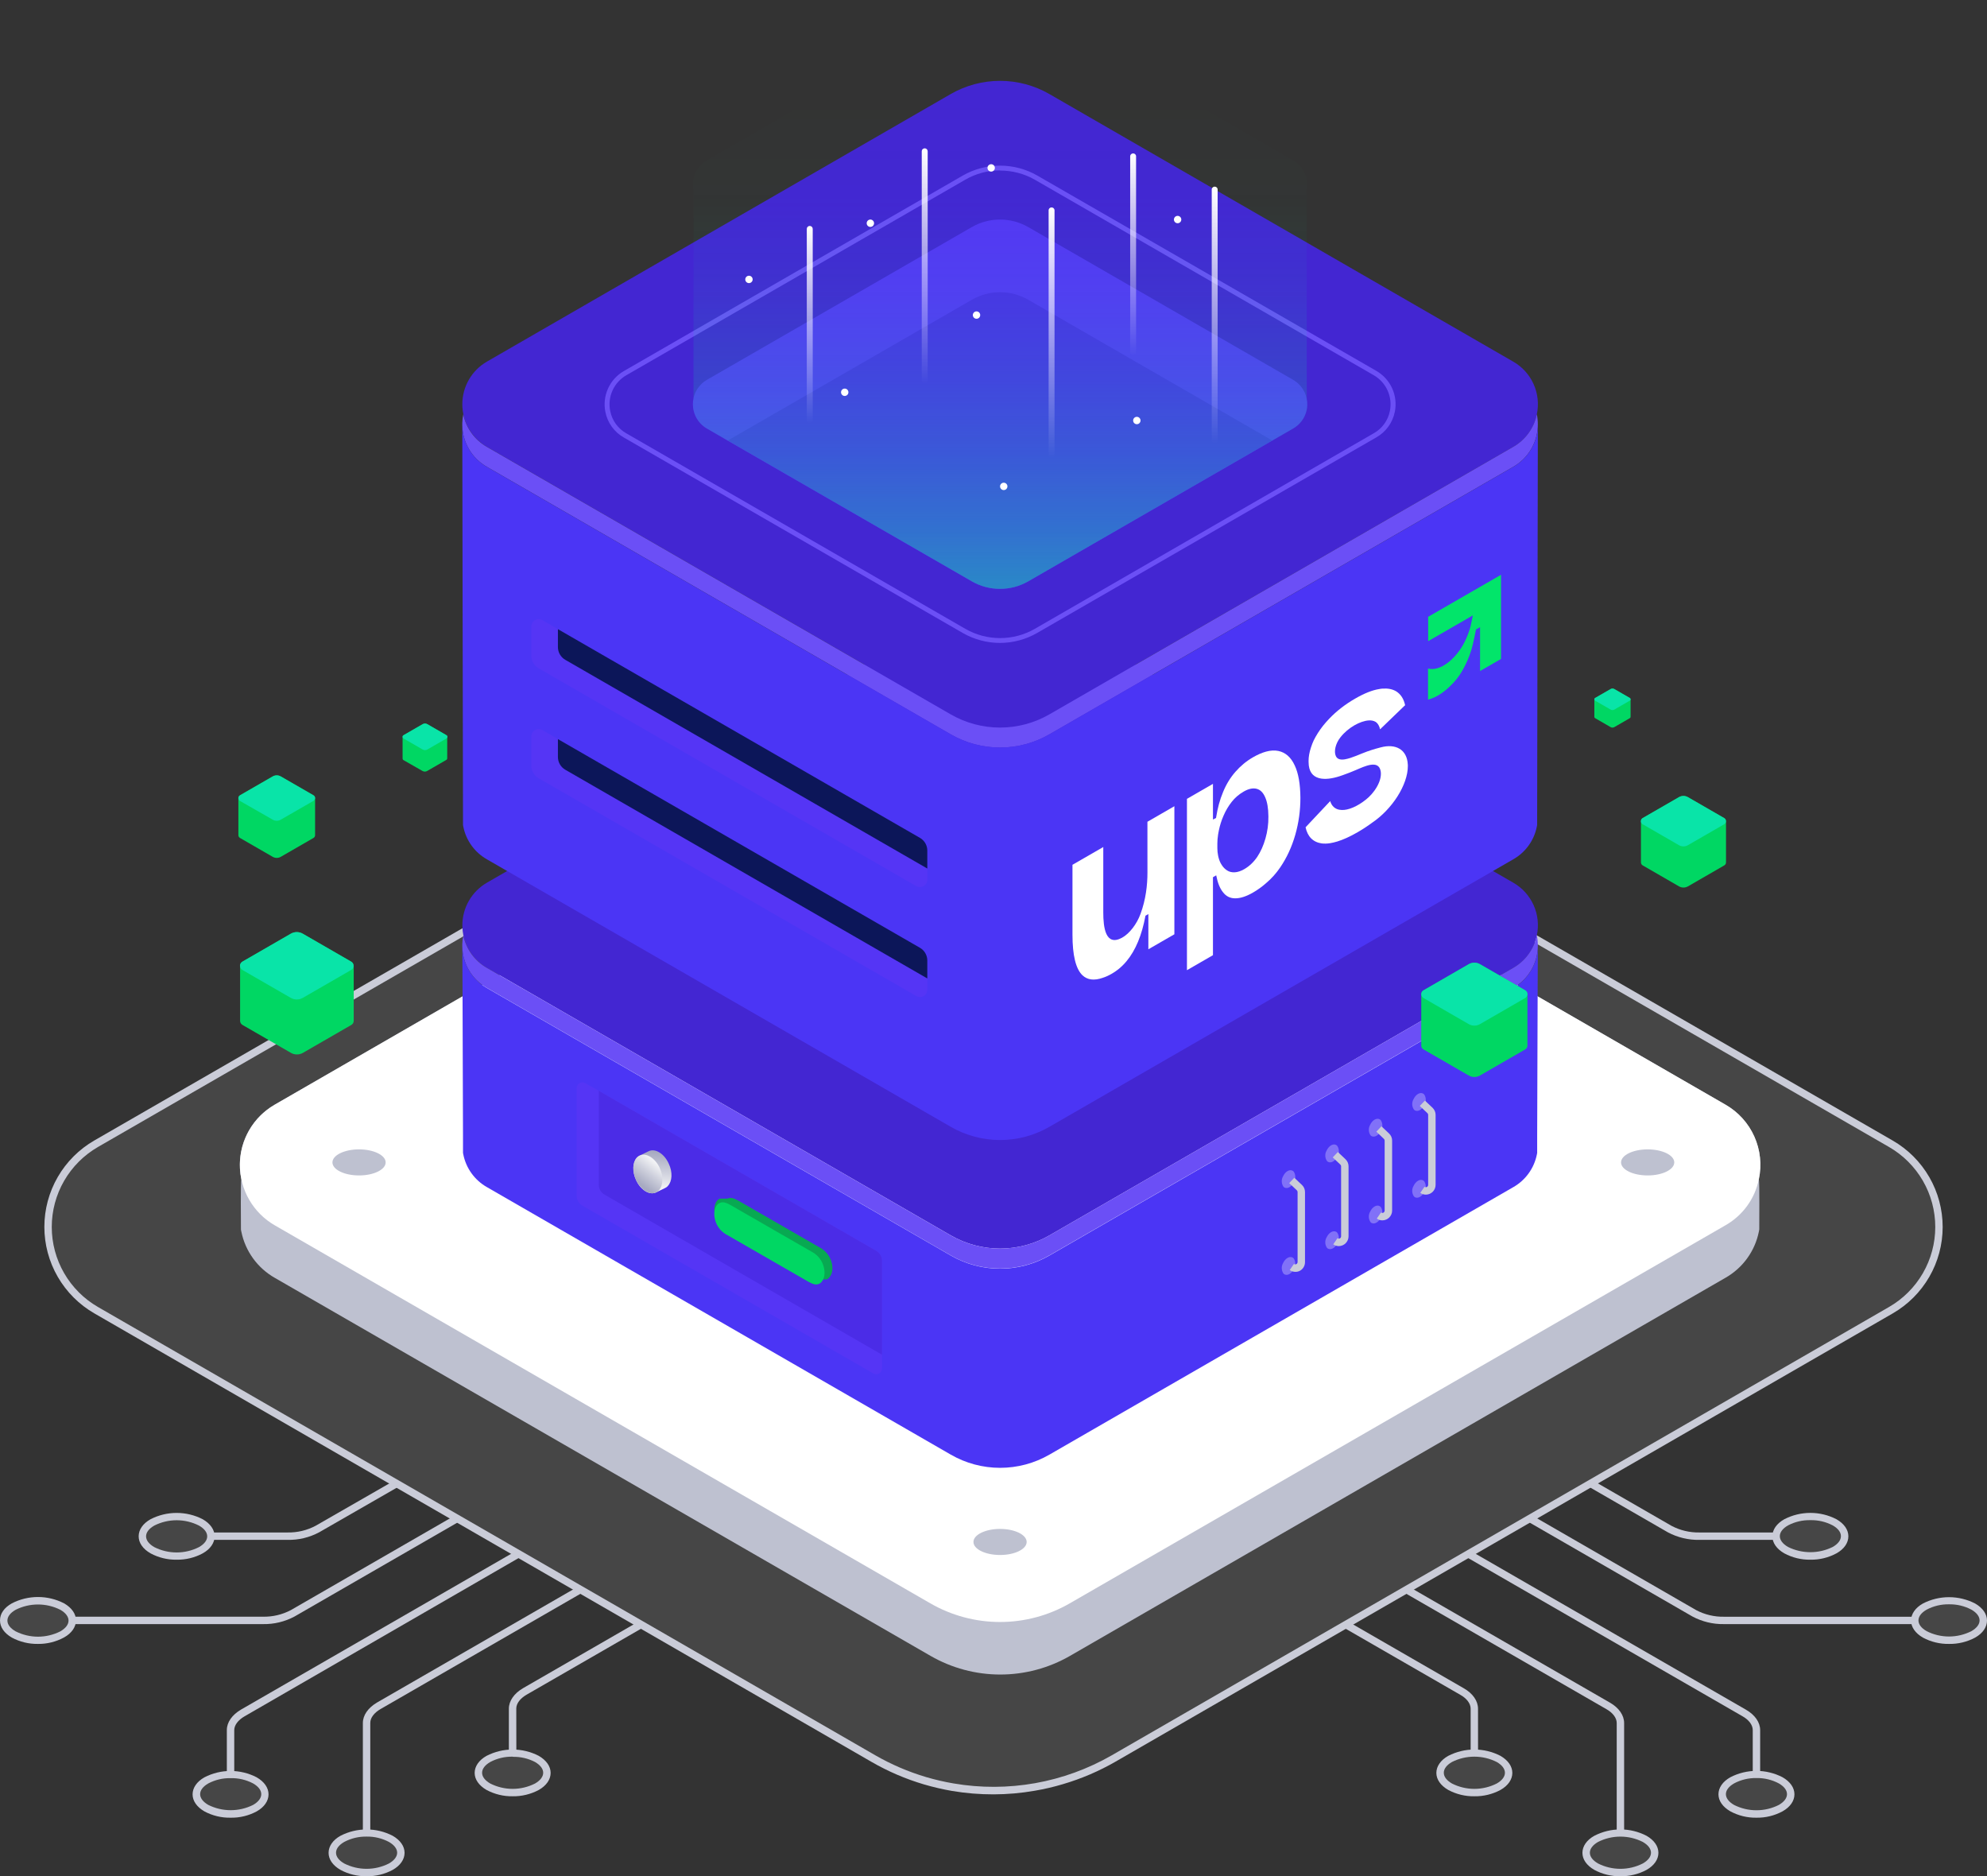 <svg width="340" height="321" viewBox="0 0 340 321" fill="none" xmlns="http://www.w3.org/2000/svg">
<rect x="0" y="0" width="340" height="321" fill="#333333" stroke="none"/>
<g clip-path="url(#clip0_3050_26411)">
<path d="M331.777 209.922C331.794 212.812 331.04 215.655 329.593 218.158C328.146 220.66 326.058 222.733 323.543 224.163L308.881 232.626L190.588 300.835C187.8 302.451 184.833 303.734 181.746 304.658C180.188 305.125 178.604 305.495 177.001 305.767C167.523 307.393 157.775 305.655 149.446 300.853L31.118 232.626L16.456 224.163C13.952 222.72 11.873 220.645 10.427 218.145C8.982 215.645 8.221 212.809 8.221 209.922C8.221 207.036 8.982 204.2 10.427 201.7C11.873 199.2 13.952 197.124 16.456 195.682L149.423 119.009C155.681 115.402 162.78 113.502 170.005 113.502C177.231 113.502 184.33 115.402 190.588 119.009L323.543 195.682C326.058 197.111 328.147 199.184 329.594 201.687C331.041 204.19 331.795 207.032 331.777 209.922Z" fill="#F2F3F5" fill-opacity="0.1"/>
<path d="M170.017 306.993C167.638 306.999 165.263 306.804 162.917 306.409C161.291 306.129 159.683 305.755 158.101 305.289C154.961 304.36 151.942 303.063 149.107 301.425L16.14 224.7C13.541 223.201 11.382 221.045 9.882 218.449C8.381 215.853 7.591 212.908 7.591 209.911C7.591 206.913 8.381 203.968 9.882 201.372C11.382 198.776 13.541 196.62 16.14 195.121L149.107 118.478C155.465 114.827 162.671 112.906 170.005 112.906C177.339 112.906 184.545 114.827 190.903 118.478L323.864 195.133C326.464 196.632 328.622 198.788 330.123 201.384C331.624 203.98 332.414 206.925 332.414 209.922C332.414 212.92 331.624 215.865 330.123 218.461C328.622 221.057 326.464 223.213 323.864 224.712L190.903 301.384C188.064 303.02 185.041 304.315 181.898 305.242C180.317 305.716 178.709 306.092 177.082 306.368C174.749 306.777 172.386 306.986 170.017 306.993ZM170.017 114.171C162.904 114.167 155.915 116.03 149.75 119.575L16.772 196.23C14.365 197.618 12.367 199.614 10.977 202.017C9.588 204.421 8.857 207.147 8.857 209.922C8.857 212.698 9.588 215.424 10.977 217.827C12.367 220.231 14.365 222.227 16.772 223.614L149.739 300.287C152.49 301.872 155.419 303.129 158.464 304.034C160 304.485 161.561 304.848 163.139 305.119C172.473 306.724 182.074 305.014 190.278 300.287L323.227 223.614C325.635 222.228 327.635 220.232 329.026 217.829C330.416 215.425 331.148 212.698 331.148 209.922C331.148 207.146 330.416 204.419 329.026 202.016C327.635 199.612 325.635 197.617 323.227 196.23L190.266 119.558C184.104 116.012 177.117 114.148 170.005 114.153L170.017 114.171Z" fill="#CACCD8"/>
<path d="M87.723 306.678C90.963 306.678 93.59 305.165 93.59 303.298C93.59 301.432 90.963 299.919 87.723 299.919C84.482 299.919 81.855 301.432 81.855 303.298C81.855 305.165 84.482 306.678 87.723 306.678Z" fill="#F2F3F5" fill-opacity="0.1"/>
<path d="M87.723 307.32C86.167 307.346 84.63 306.974 83.258 306.24C81.943 305.481 81.219 304.436 81.219 303.322C81.219 302.207 81.943 301.139 83.258 300.403C84.639 299.693 86.17 299.322 87.723 299.322C89.276 299.322 90.807 299.693 92.188 300.403C93.497 301.162 94.221 302.207 94.221 303.322C94.221 304.436 93.497 305.504 92.188 306.24C90.815 306.973 89.279 307.344 87.723 307.32ZM87.723 300.544C86.388 300.517 85.069 300.83 83.889 301.454C82.989 301.973 82.493 302.621 82.493 303.298C82.493 303.975 82.989 304.617 83.889 305.137C85.076 305.738 86.389 306.052 87.72 306.052C89.051 306.052 90.363 305.738 91.551 305.137C92.451 304.617 92.947 303.969 92.947 303.298C92.947 302.627 92.451 301.979 91.551 301.454C90.37 300.841 89.053 300.538 87.723 300.573V300.544Z" fill="#CACCD8"/>
<path d="M62.728 320.358C65.969 320.358 68.596 318.845 68.596 316.979C68.596 315.112 65.969 313.6 62.728 313.6C59.488 313.6 56.861 315.112 56.861 316.979C56.861 318.845 59.488 320.358 62.728 320.358Z" fill="#F2F3F5" fill-opacity="0.1"/>
<path d="M62.728 321C61.171 321.027 59.634 320.653 58.264 319.914C56.949 319.162 56.224 318.117 56.224 316.996C56.224 315.876 56.949 314.808 58.264 314.078C59.644 313.366 61.175 312.995 62.728 312.995C64.282 312.995 65.813 313.366 67.193 314.078C68.502 314.831 69.227 315.876 69.227 316.996C69.227 318.117 68.502 319.179 67.193 319.914C65.823 320.653 64.285 321.027 62.728 321ZM62.728 314.218C61.393 314.193 60.074 314.509 58.895 315.134C57.995 315.654 57.498 316.302 57.498 316.979C57.498 317.656 57.995 318.298 58.895 318.817C60.082 319.419 61.394 319.732 62.725 319.732C64.056 319.732 65.369 319.419 66.556 318.817C67.456 318.298 67.959 317.65 67.959 316.979C67.959 316.308 67.456 315.654 66.556 315.134C65.379 314.509 64.061 314.194 62.728 314.218Z" fill="#CACCD8"/>
<path d="M39.452 310.337C42.693 310.337 45.319 308.824 45.319 306.958C45.319 305.091 42.693 303.579 39.452 303.579C36.212 303.579 33.585 305.091 33.585 306.958C33.585 308.824 36.212 310.337 39.452 310.337Z" fill="#F2F3F5" fill-opacity="0.1"/>
<path d="M39.452 310.985C37.896 311.015 36.359 310.646 34.987 309.911C33.672 309.152 32.954 308.108 32.954 306.993C32.954 305.878 33.672 304.81 34.987 304.075C36.367 303.361 37.898 302.989 39.452 302.989C41.006 302.989 42.537 303.361 43.917 304.075C45.226 304.828 45.95 305.872 45.95 306.993C45.95 308.113 45.226 309.176 43.917 309.911C42.545 310.646 41.008 311.015 39.452 310.985ZM39.452 304.221C38.128 304.194 36.819 304.503 35.648 305.119C34.742 305.639 34.245 306.287 34.245 306.958C34.245 307.629 34.742 308.283 35.648 308.802C36.837 309.392 38.147 309.7 39.475 309.7C40.804 309.7 42.114 309.392 43.303 308.802C44.209 308.283 44.706 307.635 44.706 306.958C44.706 306.281 44.209 305.639 43.303 305.119C42.118 304.495 40.792 304.186 39.452 304.221Z" fill="#CACCD8"/>
<path d="M38.815 303.578V295.991C38.815 294.666 39.697 293.4 41.24 292.489L88.412 265.292L89.043 266.389L41.871 293.627C40.737 294.281 40.083 295.151 40.083 296.009V303.596L38.815 303.578Z" fill="#CACCD8"/>
<path d="M88.354 299.919H87.074V292.332C87.074 291.007 87.957 289.735 89.493 288.83L109.363 277.373L110 278.476L90.13 289.927C88.997 290.581 88.342 291.45 88.342 292.308L88.354 299.919Z" fill="#CACCD8"/>
<path d="M63.359 313.594H62.091V294.783C62.091 293.458 62.974 292.192 64.511 291.281L98.99 271.403L99.627 272.5L65.148 292.378C64.014 293.032 63.359 293.902 63.359 294.76V313.594Z" fill="#CACCD8"/>
<path d="M30.224 266.197C33.465 266.197 36.092 264.684 36.092 262.817C36.092 260.951 33.465 259.438 30.224 259.438C26.984 259.438 24.357 260.951 24.357 262.817C24.357 264.684 26.984 266.197 30.224 266.197Z" fill="#F2F3F5" fill-opacity="0.1"/>
<path d="M30.224 266.844C28.668 266.871 27.13 266.497 25.76 265.759C24.445 265.006 23.726 263.961 23.726 262.841C23.726 261.72 24.445 260.658 25.76 259.922C27.14 259.212 28.671 258.841 30.224 258.841C31.778 258.841 33.308 259.212 34.689 259.922C35.998 260.675 36.723 261.72 36.723 262.841C36.723 263.961 35.998 265.029 34.689 265.759C33.319 266.497 31.781 266.871 30.224 266.844ZM26.397 261.008C25.491 261.527 24.994 262.175 24.994 262.847C24.994 263.518 25.491 264.171 26.397 264.691C27.583 265.292 28.894 265.606 30.224 265.606C31.555 265.606 32.866 265.292 34.052 264.691C34.958 264.171 35.455 263.524 35.455 262.847C35.455 262.169 34.958 261.527 34.052 261.008C32.866 260.408 31.554 260.095 30.224 260.095C28.894 260.095 27.583 260.408 26.397 261.008Z" fill="#CACCD8"/>
<path d="M6.498 280.612C9.738 280.612 12.365 279.1 12.365 277.233C12.365 275.367 9.738 273.854 6.498 273.854C3.258 273.854 0.631 275.367 0.631 277.233C0.631 279.1 3.258 280.612 6.498 280.612Z" fill="#F2F3F5" fill-opacity="0.1"/>
<path d="M6.498 281.254C4.942 281.28 3.405 280.908 2.033 280.175C0.724 279.416 -0 278.395 -0 277.227C-0 276.06 0.724 275.044 2.033 274.309C3.414 273.599 4.945 273.228 6.498 273.228C8.051 273.228 9.582 273.599 10.963 274.309C12.278 275.068 13.002 276.113 13.002 277.227C13.002 278.342 12.278 279.41 10.963 280.145C9.594 280.89 8.057 281.271 6.498 281.254ZM2.67 275.418C1.764 275.937 1.268 276.585 1.268 277.262C1.268 277.939 1.764 278.581 2.67 279.101C3.857 279.702 5.17 280.016 6.501 280.016C7.832 280.016 9.144 279.702 10.332 279.101C11.232 278.581 11.728 277.933 11.728 277.262C11.728 276.591 11.232 275.937 10.332 275.418C9.144 274.819 7.832 274.507 6.501 274.507C5.17 274.507 3.858 274.819 2.67 275.418Z" fill="#CACCD8"/>
<path d="M49.217 263.453H36.086V262.187H49.217C50.875 262.217 52.514 261.827 53.98 261.055L67.491 253.298L68.122 254.395L54.611 262.158C52.954 263.044 51.097 263.49 49.217 263.453Z" fill="#CACCD8"/>
<path d="M44.998 277.864H12.365V276.597H44.998C46.653 276.631 48.289 276.245 49.755 275.476L77.876 259.263L78.507 260.36L50.392 276.568C48.735 277.454 46.877 277.9 44.998 277.864Z" fill="#CACCD8"/>
<path d="M252.282 306.678C255.523 306.678 258.15 305.165 258.15 303.298C258.15 301.432 255.523 299.919 252.282 299.919C249.042 299.919 246.415 301.432 246.415 303.298C246.415 305.165 249.042 306.678 252.282 306.678Z" fill="#F2F3F5" fill-opacity="0.1"/>
<path d="M252.282 307.32C250.726 307.346 249.189 306.974 247.817 306.24C246.502 305.481 245.778 304.436 245.778 303.322C245.778 302.207 246.502 301.139 247.817 300.403C249.198 299.693 250.729 299.322 252.282 299.322C253.835 299.322 255.366 299.693 256.747 300.403C258.056 301.162 258.78 302.207 258.78 303.322C258.78 304.436 258.056 305.504 256.747 306.24C255.375 306.974 253.838 307.346 252.282 307.32ZM248.448 305.137C249.636 305.738 250.948 306.052 252.279 306.052C253.61 306.052 254.923 305.738 256.11 305.137C257.016 304.617 257.512 303.969 257.512 303.298C257.512 302.627 257.016 301.973 256.11 301.454C254.922 300.855 253.61 300.543 252.279 300.543C250.948 300.543 249.636 300.855 248.448 301.454C247.548 301.973 247.052 302.621 247.052 303.298C247.052 303.975 247.548 304.617 248.448 305.137Z" fill="#CACCD8"/>
<path d="M277.277 320.358C280.517 320.358 283.144 318.845 283.144 316.979C283.144 315.112 280.517 313.6 277.277 313.6C274.036 313.6 271.409 315.112 271.409 316.979C271.409 318.845 274.036 320.358 277.277 320.358Z" fill="#F2F3F5" fill-opacity="0.1"/>
<path d="M277.277 321C275.72 321.027 274.182 320.653 272.812 319.914C271.497 319.162 270.772 318.117 270.772 316.996C270.772 315.876 271.497 314.808 272.812 314.078C274.192 313.365 275.723 312.992 277.277 312.992C278.83 312.992 280.361 313.365 281.741 314.078C283.05 314.831 283.775 315.876 283.775 316.996C283.775 318.117 283.05 319.179 281.741 319.914C280.371 320.653 278.833 321.026 277.277 321ZM273.443 318.817C274.63 319.419 275.942 319.732 277.274 319.732C278.605 319.732 279.917 319.419 281.104 318.817C282.01 318.298 282.507 317.65 282.507 316.979C282.507 316.308 282.01 315.654 281.104 315.134C279.917 314.533 278.605 314.22 277.274 314.22C275.942 314.22 274.63 314.533 273.443 315.134C272.543 315.654 272.046 316.302 272.046 316.979C272.046 317.656 272.543 318.298 273.443 318.817Z" fill="#CACCD8"/>
<path d="M300.547 310.337C303.788 310.337 306.414 308.824 306.414 306.958C306.414 305.091 303.788 303.579 300.547 303.579C297.307 303.579 294.68 305.091 294.68 306.958C294.68 308.824 297.307 310.337 300.547 310.337Z" fill="#F2F3F5" fill-opacity="0.1"/>
<path d="M300.547 310.985C298.992 311.011 297.457 310.637 296.088 309.899C294.773 309.141 294.049 308.096 294.049 306.981C294.049 305.866 294.773 304.798 296.088 304.063C297.467 303.35 298.997 302.977 300.55 302.977C302.103 302.977 303.633 303.35 305.012 304.063C306.327 304.816 307.051 305.861 307.051 306.981C307.051 308.102 306.327 309.164 305.012 309.899C303.642 310.638 302.104 311.012 300.547 310.985ZM300.547 304.203C299.214 304.176 297.896 304.492 296.719 305.119C295.819 305.639 295.323 306.287 295.323 306.958C295.323 307.629 295.819 308.283 296.719 308.802C297.907 309.401 299.219 309.713 300.55 309.713C301.881 309.713 303.193 309.401 304.381 308.802C305.281 308.283 305.777 307.635 305.777 306.958C305.777 306.281 305.281 305.639 304.381 305.119C303.202 304.491 301.882 304.176 300.547 304.203Z" fill="#CACCD8"/>
<path d="M301.184 303.579H299.916V295.991C299.916 295.133 299.262 294.24 298.128 293.61L250.956 266.413L251.593 265.315L298.765 292.513C300.302 293.4 301.184 294.666 301.184 296.015V303.579Z" fill="#CACCD8"/>
<path d="M252.913 299.919H251.645V292.332C251.645 291.474 250.996 290.581 249.857 289.951L229.987 278.5L230.619 277.397L250.488 288.853C252.025 289.735 252.907 291.007 252.907 292.355L252.913 299.919Z" fill="#CACCD8"/>
<path d="M277.908 313.594H276.64V294.783C276.64 293.925 275.985 293.032 274.851 292.402L240.372 272.523L241.009 271.426L275.488 291.305C277.025 292.192 277.908 293.458 277.908 294.806V313.594Z" fill="#CACCD8"/>
<path d="M309.781 266.197C313.021 266.197 315.648 264.684 315.648 262.817C315.648 260.951 313.021 259.438 309.781 259.438C306.54 259.438 303.913 260.951 303.913 262.817C303.913 264.684 306.54 266.197 309.781 266.197Z" fill="#F2F3F5" fill-opacity="0.1"/>
<path d="M309.781 266.844C308.224 266.871 306.686 266.497 305.316 265.759C304.001 265.006 303.276 263.961 303.276 262.841C303.276 261.72 304.001 260.658 305.316 259.922C306.695 259.209 308.225 258.837 309.778 258.837C311.33 258.837 312.861 259.209 314.239 259.922C315.554 260.675 316.279 261.72 316.279 262.841C316.279 263.961 315.554 265.029 314.239 265.759C312.871 266.497 311.335 266.871 309.781 266.844ZM309.781 260.08C308.447 260.05 307.128 260.359 305.947 260.979C305.047 261.498 304.55 262.146 304.55 262.817C304.55 263.488 305.047 264.142 305.947 264.662C307.137 265.252 308.448 265.559 309.778 265.559C311.107 265.559 312.418 265.252 313.608 264.662C314.508 264.142 315.005 263.494 315.005 262.817C315.005 262.14 314.508 261.498 313.608 260.979C312.429 260.36 311.112 260.05 309.781 260.08Z" fill="#CACCD8"/>
<path d="M333.501 280.612C336.742 280.612 339.368 279.1 339.368 277.233C339.368 275.367 336.742 273.854 333.501 273.854C330.261 273.854 327.634 275.367 327.634 277.233C327.634 279.1 330.261 280.612 333.501 280.612Z" fill="#F2F3F5" fill-opacity="0.1"/>
<path d="M333.501 281.254C331.945 281.28 330.408 280.909 329.036 280.175C327.727 279.416 327.003 278.371 327.003 277.256C327.003 276.142 327.727 275.074 329.036 274.338C330.417 273.628 331.948 273.257 333.501 273.257C335.054 273.257 336.585 273.628 337.966 274.338C339.281 275.097 340 276.142 340 277.256C340 278.371 339.281 279.439 337.966 280.175C336.594 280.909 335.057 281.28 333.501 281.254ZM333.501 274.478C332.168 274.452 330.851 274.765 329.673 275.389C328.768 275.908 328.271 276.556 328.271 277.233C328.271 277.91 328.768 278.552 329.673 279.072C330.859 279.673 332.171 279.986 333.501 279.986C334.831 279.986 336.143 279.673 337.329 279.072C338.235 278.552 338.731 277.904 338.731 277.233C338.731 276.562 338.235 275.908 337.329 275.389C336.151 274.765 334.834 274.452 333.501 274.478Z" fill="#CACCD8"/>
<path d="M303.913 263.454H290.788C288.907 263.489 287.048 263.043 285.388 262.158L271.877 254.366L272.514 253.269L286.025 261.055C287.491 261.828 289.13 262.217 290.788 262.187H303.913V263.454Z" fill="#CACCD8"/>
<path d="M327.64 277.864H295.007C293.126 277.899 291.267 277.453 289.607 276.568L261.492 260.354L262.123 259.257L290.244 275.476C291.711 276.247 293.35 276.635 295.007 276.603H327.64V277.864Z" fill="#CACCD8"/>
<path d="M300.962 201.74C301.48 199.285 301.205 196.729 300.177 194.44C299.149 192.151 297.421 190.246 295.241 188.999L183.055 124.314C179.426 122.221 175.309 121.119 171.119 121.119C166.928 121.119 162.811 122.221 159.182 124.314L47.014 188.993C44.833 190.239 43.104 192.143 42.076 194.433C41.047 196.722 40.773 199.279 41.293 201.734C41.924 204.882 41.924 204.882 41.293 201.734C41.153 202.428 41.229 209.094 41.229 210.337C41.229 210.465 41.275 210.593 41.299 210.722C41.631 212.371 42.314 213.93 43.301 215.293C44.288 216.656 45.556 217.792 47.02 218.624L159.223 283.297C162.852 285.39 166.969 286.492 171.16 286.492C175.35 286.492 179.467 285.39 183.096 283.297L295.229 218.624C296.696 217.795 297.967 216.659 298.957 215.296C299.946 213.933 300.63 212.373 300.962 210.722C300.989 210.593 301.013 210.465 301.032 210.337C301.021 209.094 301.102 202.522 300.962 201.74Z" fill="#BEC1D0"/>
<path d="M300.962 201.734C300.632 203.384 299.95 204.943 298.963 206.307C297.976 207.67 296.706 208.806 295.241 209.636L183.055 274.309C179.427 276.402 175.311 277.504 171.122 277.504C166.932 277.504 162.816 276.402 159.188 274.309L47.014 209.636C45.2 208.59 43.693 207.086 42.646 205.274C41.598 203.462 41.047 201.407 41.047 199.315C41.047 197.223 41.598 195.167 42.646 193.355C43.693 191.544 45.2 190.039 47.014 188.993L159.188 124.314C162.816 122.221 166.932 121.119 171.122 121.119C175.311 121.119 179.427 122.221 183.055 124.314L295.259 188.993C297.436 190.241 299.162 192.147 300.187 194.436C301.212 196.726 301.483 199.281 300.962 201.734Z" fill="white"/>
<path d="M171.122 266.039C173.636 266.039 175.674 265.041 175.674 263.809C175.674 262.578 173.636 261.58 171.122 261.58C168.607 261.58 166.569 262.578 166.569 263.809C166.569 265.041 168.607 266.039 171.122 266.039Z" fill="#BEC1D0"/>
<path d="M281.934 201.103C284.449 201.103 286.487 200.105 286.487 198.874C286.487 197.643 284.449 196.644 281.934 196.644C279.42 196.644 277.382 197.643 277.382 198.874C277.382 200.105 279.42 201.103 281.934 201.103Z" fill="#BEC1D0"/>
<path d="M61.437 201.103C63.951 201.103 65.989 200.105 65.989 198.874C65.989 197.643 63.951 196.644 61.437 196.644C58.923 196.644 56.884 197.643 56.884 198.874C56.884 200.105 58.923 201.103 61.437 201.103Z" fill="#BEC1D0"/>
<path d="M262.977 160.01C262.742 161.177 262.259 162.281 261.561 163.245C260.862 164.21 259.964 165.013 258.927 165.601L179.572 211.358C177.004 212.838 174.092 213.617 171.128 213.617C168.163 213.617 165.251 212.838 162.683 211.358L83.328 165.601C82.047 164.861 80.983 163.797 80.243 162.517C79.504 161.236 79.115 159.784 79.115 158.305C79.115 156.827 79.504 155.375 80.243 154.094C80.983 152.814 82.047 151.75 83.328 151.01L162.683 105.253C165.25 103.77 168.162 102.99 171.128 102.99C174.093 102.99 177.005 103.77 179.572 105.253L258.927 151.01C260.468 151.89 261.689 153.235 262.417 154.852C263.145 156.469 263.341 158.275 262.977 160.01Z" fill="#4326D2"/>
<path d="M263.14 161.72C263.15 163.201 262.764 164.659 262.022 165.942C261.281 167.225 260.21 168.288 258.921 169.021L179.566 214.778C176.998 216.258 174.086 217.037 171.122 217.037C168.157 217.037 165.245 216.258 162.677 214.778L83.322 169.021C82.059 168.306 81.005 167.273 80.265 166.025C79.525 164.777 79.124 163.357 79.103 161.907V161.516C79.115 161.01 79.172 160.506 79.272 160.01C79.508 161.177 79.991 162.28 80.69 163.244C81.388 164.209 82.286 165.012 83.322 165.601L162.677 211.358C165.245 212.838 168.157 213.617 171.122 213.617C174.086 213.617 176.998 212.838 179.566 211.358L258.921 165.601C259.957 165.012 260.855 164.209 261.553 163.244C262.252 162.28 262.735 161.177 262.971 160.01C263.083 160.573 263.139 161.146 263.14 161.72Z" fill="#6B4FF6"/>
<path d="M263.146 161.72C263.146 161.72 263.105 168.204 263.029 194.403C263.029 195.413 263.029 196.37 263.029 197.246C263.017 197.338 263 197.43 262.977 197.52C262.744 198.687 262.262 199.791 261.564 200.755C260.867 201.72 259.969 202.524 258.933 203.111L179.572 248.868C177.006 250.348 174.094 251.127 171.131 251.127C168.167 251.127 165.256 250.348 162.689 248.868L83.323 203.105C82.286 202.518 81.389 201.714 80.691 200.75C79.993 199.785 79.511 198.681 79.278 197.514C79.255 197.424 79.238 197.332 79.226 197.24C79.226 196.364 79.226 195.407 79.226 194.398C79.156 168.221 79.109 161.924 79.109 161.924C79.131 163.375 79.531 164.795 80.272 166.044C81.011 167.293 82.065 168.327 83.328 169.044L154.975 210.354L162.689 214.802C165.256 216.281 168.167 217.06 171.131 217.06C174.094 217.06 177.006 216.281 179.572 214.802L187.286 210.354L258.933 169.044C260.224 168.308 261.294 167.241 262.035 165.953C262.776 164.666 263.159 163.205 263.146 161.72Z" fill="#4B35F5"/>
<path d="M150.913 215.7V234.143C150.912 234.314 150.866 234.482 150.78 234.63C150.694 234.778 150.571 234.9 150.423 234.986C150.274 235.072 150.106 235.117 149.935 235.118C149.764 235.118 149.595 235.074 149.447 234.989L99.65 206.269C99.354 206.099 99.108 205.854 98.936 205.559C98.765 205.264 98.675 204.929 98.674 204.588V186.145C98.675 185.974 98.72 185.806 98.806 185.658C98.892 185.509 99.016 185.387 99.165 185.301C99.314 185.216 99.482 185.172 99.653 185.172C99.825 185.173 99.993 185.218 100.141 185.305L102.198 186.472L102.45 186.612L149.937 213.996C150.237 214.169 150.485 214.417 150.656 214.717C150.827 215.016 150.916 215.355 150.913 215.7Z" fill="#5535F5"/>
<path d="M150.913 215.7V231.768L103.437 204.384C103.14 204.215 102.893 203.97 102.722 203.675C102.55 203.38 102.46 203.044 102.461 202.703V186.629L149.949 214.014C150.243 214.186 150.487 214.432 150.657 214.728C150.826 215.024 150.914 215.359 150.913 215.7Z" fill="#4B2CE7"/>
<path d="M142.048 215.286C141.661 214.47 141.013 213.805 140.207 213.395C139.956 213.255 126.597 205.557 126.38 205.44C125.697 205.061 125.071 204.786 124.499 205.066H124.475H124.434H124.388H124.347H124.212H124.171H124.13H124.084H123.897H123.856H123.815H123.768H123.581H123.54H123.306H123.155L122.991 205.16C122.896 205.222 122.809 205.297 122.734 205.382C122.12 206.064 122.05 207.407 122.629 208.673C123.018 209.49 123.667 210.156 124.475 210.564L138.308 218.525C138.986 218.899 139.611 219.173 140.178 218.893H140.207H140.254H140.388H140.429H140.476H140.517H140.704H140.838H140.879H141.066H141.107H141.154H141.195H141.423H141.464L141.633 218.799C141.715 218.742 141.788 218.673 141.849 218.595C142.556 217.906 142.638 216.558 142.048 215.286Z" fill="#08A952"/>
<path d="M140.692 216.027C140.305 215.211 139.657 214.546 138.851 214.136C138.6 214.002 125.241 206.304 125.025 206.181C124.341 205.808 123.716 205.533 123.143 205.814L122.979 205.907C122.884 205.969 122.798 206.044 122.722 206.129C122.108 206.812 122.038 208.154 122.617 209.42C123.006 210.238 123.655 210.903 124.464 211.311L138.296 219.272C138.974 219.646 139.599 219.92 140.166 219.64L140.336 219.546C140.417 219.491 140.49 219.424 140.552 219.348C141.201 218.653 141.282 217.299 140.692 216.027Z" fill="#00D763"/>
<path opacity="0.3" d="M241.938 204.687C241.972 204.728 242.011 204.764 242.055 204.792L242.143 204.845C242.669 205.101 243.388 204.658 243.756 203.852C243.906 203.583 243.981 203.277 243.97 202.969C243.96 202.66 243.866 202.361 243.698 202.102C243.657 202.058 243.612 202.019 243.563 201.985L243.475 201.932C242.949 201.676 242.231 202.119 241.863 202.925C241.708 203.196 241.634 203.505 241.647 203.817C241.661 204.128 241.762 204.43 241.938 204.687Z" fill="white"/>
<path opacity="0.3" d="M241.938 189.834C241.973 189.873 242.012 189.908 242.055 189.939L242.143 189.991C242.669 190.248 243.388 189.804 243.756 188.999C243.906 188.729 243.981 188.424 243.97 188.115C243.96 187.807 243.866 187.507 243.698 187.248C243.659 187.203 243.613 187.164 243.563 187.131L243.475 187.079C242.949 186.822 242.231 187.266 241.863 188.071C241.708 188.342 241.634 188.651 241.647 188.963C241.661 189.275 241.762 189.576 241.938 189.834Z" fill="white"/>
<path d="M243.978 204.389C243.637 204.389 243.306 204.281 243.031 204.08L243.756 203.035C243.809 203.081 243.875 203.109 243.944 203.118C244.014 203.126 244.085 203.114 244.147 203.082C244.215 203.047 244.272 202.995 244.312 202.93C244.352 202.865 244.374 202.791 244.375 202.714V190.738C244.377 190.685 244.366 190.631 244.345 190.582C244.324 190.532 244.292 190.488 244.253 190.452L242.943 189.215L243.82 188.293L245.129 189.53C245.293 189.686 245.424 189.873 245.513 190.081C245.603 190.288 245.649 190.512 245.649 190.738V202.714C245.649 203.158 245.473 203.583 245.16 203.897C244.847 204.211 244.422 204.388 243.978 204.389Z" fill="#CACCD8"/>
<path opacity="0.3" d="M234.511 209.088C234.542 209.132 234.582 209.169 234.628 209.199L234.715 209.245C235.236 209.502 235.954 209.059 236.323 208.253C236.474 207.984 236.549 207.679 236.54 207.37C236.53 207.062 236.437 206.762 236.27 206.502C236.227 206.459 236.18 206.419 236.13 206.385L236.042 206.333C235.522 206.076 234.797 206.52 234.435 207.325C234.283 207.597 234.209 207.906 234.223 208.217C234.236 208.528 234.336 208.83 234.511 209.088Z" fill="white"/>
<path opacity="0.3" d="M234.511 194.234C234.541 194.278 234.581 194.314 234.628 194.339L234.715 194.392C235.236 194.648 235.954 194.205 236.323 193.399C236.474 193.13 236.549 192.825 236.54 192.517C236.53 192.208 236.437 191.908 236.27 191.649C236.227 191.605 236.18 191.566 236.13 191.532L236.042 191.479C235.522 191.222 234.797 191.666 234.435 192.471C234.283 192.743 234.209 193.052 234.223 193.364C234.236 193.675 234.336 193.976 234.511 194.234Z" fill="white"/>
<path d="M236.527 208.79C236.188 208.791 235.858 208.682 235.586 208.481L236.305 207.436C236.358 207.481 236.424 207.51 236.494 207.518C236.563 207.527 236.634 207.514 236.696 207.483C236.765 207.449 236.824 207.396 236.865 207.331C236.906 207.267 236.929 207.192 236.93 207.115V195.139C236.93 195.085 236.92 195.032 236.899 194.983C236.877 194.934 236.846 194.89 236.807 194.853L235.51 193.616L236.381 192.693L237.69 193.931C237.855 194.086 237.986 194.273 238.075 194.481C238.165 194.689 238.21 194.913 238.21 195.139V207.115C238.21 207.558 238.034 207.983 237.721 208.297C237.408 208.611 236.982 208.789 236.539 208.79H236.527Z" fill="#CACCD8"/>
<path opacity="0.3" d="M227.065 213.488C227.102 213.526 227.141 213.561 227.182 213.593L227.27 213.64C227.796 213.897 228.515 213.453 228.883 212.648C229.035 212.379 229.11 212.073 229.099 211.764C229.089 211.456 228.994 211.156 228.825 210.897C228.784 210.852 228.739 210.811 228.69 210.774L228.602 210.728C228.076 210.471 227.358 210.909 226.99 211.714C226.833 211.987 226.757 212.298 226.771 212.612C226.784 212.926 226.886 213.23 227.065 213.488Z" fill="white"/>
<path opacity="0.3" d="M227.066 198.635C227.1 198.676 227.139 198.713 227.183 198.746L227.27 198.792C227.796 199.049 228.515 198.606 228.883 197.8C229.035 197.531 229.11 197.225 229.099 196.916C229.089 196.608 228.994 196.308 228.825 196.049C228.786 196.002 228.741 195.961 228.69 195.927L228.603 195.874C228.077 195.617 227.358 196.061 226.99 196.866C226.834 197.138 226.759 197.449 226.773 197.761C226.786 198.074 226.888 198.377 227.066 198.635Z" fill="white"/>
<path d="M229.082 213.196C228.741 213.196 228.41 213.088 228.135 212.887L228.86 211.837C228.913 211.882 228.979 211.911 229.048 211.919C229.118 211.927 229.189 211.915 229.251 211.883C229.319 211.849 229.377 211.796 229.417 211.731C229.457 211.667 229.479 211.592 229.479 211.516V199.539C229.481 199.486 229.47 199.432 229.449 199.383C229.428 199.334 229.396 199.289 229.356 199.253L228.047 198.016L228.924 197.094L230.233 198.331C230.397 198.487 230.527 198.675 230.617 198.882C230.706 199.09 230.753 199.313 230.753 199.539V211.516C230.752 211.959 230.575 212.384 230.263 212.698C229.95 213.013 229.526 213.192 229.082 213.196Z" fill="#CACCD8"/>
<path opacity="0.3" d="M219.615 217.889C219.646 217.931 219.686 217.967 219.732 217.994L219.819 218.041C220.345 218.297 221.058 217.854 221.426 217.054C221.578 216.785 221.653 216.48 221.643 216.172C221.634 215.863 221.541 215.563 221.374 215.303C221.331 215.258 221.284 215.217 221.233 215.181L221.146 215.134C220.626 214.877 219.901 215.315 219.539 216.12C219.385 216.393 219.311 216.703 219.325 217.015C219.338 217.328 219.439 217.63 219.615 217.889Z" fill="white"/>
<path opacity="0.3" d="M219.615 203.035C219.646 203.078 219.686 203.113 219.732 203.14L219.819 203.187C220.345 203.444 221.058 203 221.426 202.201C221.578 201.932 221.653 201.626 221.643 201.318C221.634 201.009 221.541 200.709 221.374 200.45C221.331 200.404 221.284 200.363 221.233 200.327L221.146 200.281C220.626 200.024 219.901 200.461 219.539 201.267C219.385 201.54 219.311 201.85 219.325 202.162C219.338 202.474 219.439 202.777 219.615 203.035Z" fill="white"/>
<path d="M221.631 217.597C221.292 217.597 220.962 217.489 220.69 217.288L221.409 216.243C221.463 216.286 221.529 216.313 221.598 216.32C221.668 216.327 221.738 216.315 221.8 216.284C221.869 216.25 221.927 216.197 221.968 216.133C222.01 216.068 222.032 215.993 222.034 215.916V203.94C222.033 203.887 222.022 203.834 222.001 203.785C221.98 203.736 221.95 203.691 221.911 203.654L220.602 202.417L221.473 201.495L222.782 202.732C222.947 202.887 223.078 203.074 223.167 203.282C223.257 203.49 223.302 203.714 223.302 203.94V215.945C223.301 216.257 223.214 216.562 223.05 216.827C222.886 217.092 222.652 217.306 222.373 217.445C222.141 217.554 221.887 217.606 221.631 217.597Z" fill="#CACCD8"/>
<path d="M114.441 199.102C113.658 197.351 112.104 196.411 110.976 196.965L109.421 197.724C109.355 197.757 109.29 197.794 109.229 197.835C109.12 197.907 109.022 197.994 108.936 198.092C108.235 198.874 108.153 200.426 108.819 201.862C109.608 203.613 111.157 204.553 112.285 203.998L113.839 203.24C113.904 203.207 113.967 203.17 114.026 203.129C114.124 203.07 114.21 202.993 114.278 202.901C115.026 202.107 115.125 200.561 114.441 199.102Z" fill="url(#paint0_linear_3050_26411)"/>
<path d="M112.741 203.648C112.67 203.737 112.585 203.814 112.489 203.876L112.297 203.987C111.169 204.57 109.62 203.578 108.831 201.851C108.165 200.397 108.247 198.862 108.948 198.08C109.034 197.982 109.132 197.896 109.24 197.824C109.302 197.782 109.366 197.745 109.433 197.713C110.561 197.158 112.115 198.11 112.899 199.849C113.559 201.314 113.471 202.866 112.741 203.648Z" fill="url(#paint1_linear_3050_26411)"/>
<path d="M262.977 70.865C262.742 72.032 262.259 73.136 261.561 74.101C260.862 75.065 259.964 75.869 258.927 76.456L179.566 122.213C176.998 123.693 174.086 124.472 171.122 124.472C168.157 124.472 165.245 123.693 162.677 122.213L83.322 76.456C82.041 75.716 80.977 74.653 80.237 73.372C79.498 72.091 79.109 70.639 79.109 69.161C79.109 67.683 79.498 66.23 80.237 64.95C80.977 63.669 82.041 62.605 83.322 61.865L162.677 16.091C165.245 14.611 168.157 13.832 171.122 13.832C174.086 13.832 176.998 14.611 179.566 16.091L258.921 61.865C260.463 62.745 261.686 64.089 262.414 65.706C263.143 67.323 263.34 69.129 262.977 70.865Z" fill="#4326D2"/>
<path d="M171.122 109.998C168.882 109.998 166.681 109.41 164.74 108.294L106.751 74.857C105.94 74.399 105.237 73.771 104.692 73.016C104.146 72.262 103.77 71.399 103.589 70.486C103.315 69.135 103.472 67.732 104.04 66.475C104.607 65.218 105.555 64.171 106.751 63.482L164.74 30.04C166.682 28.924 168.882 28.337 171.122 28.337C173.361 28.337 175.562 28.924 177.503 30.04L235.51 63.453C236.705 64.143 237.653 65.19 238.22 66.446C238.787 67.703 238.945 69.106 238.672 70.457C238.489 71.369 238.112 72.231 237.567 72.985C237.021 73.74 236.32 74.368 235.51 74.828L177.515 108.264C175.573 109.393 173.368 109.991 171.122 109.998ZM171.122 29.152C169.031 29.151 166.977 29.701 165.167 30.746L107.172 64.2C106.125 64.803 105.296 65.721 104.802 66.822C104.307 67.923 104.174 69.152 104.419 70.334C104.576 71.129 104.903 71.88 105.378 72.537C105.854 73.194 106.465 73.741 107.172 74.139L165.167 107.576C166.978 108.62 169.033 109.169 171.125 109.169C173.216 109.169 175.271 108.62 177.083 107.576L235.072 74.122C235.778 73.725 236.39 73.179 236.865 72.523C237.34 71.868 237.668 71.117 237.824 70.322C238.066 69.142 237.931 67.916 237.437 66.818C236.943 65.719 236.115 64.803 235.072 64.2L177.071 30.746C175.259 29.713 173.208 29.174 171.122 29.182V29.152Z" fill="#6B4FF6"/>
<path d="M263.14 72.575C263.15 74.057 262.764 75.514 262.022 76.797C261.281 78.081 260.21 79.143 258.921 79.876L179.566 125.633C176.999 127.116 174.087 127.897 171.122 127.897C168.157 127.897 165.244 127.116 162.677 125.633L83.322 79.876C82.059 79.161 81.005 78.128 80.265 76.88C79.525 75.632 79.124 74.212 79.103 72.762V72.371C79.115 71.867 79.172 71.365 79.272 70.871C79.508 72.038 79.991 73.141 80.69 74.105C81.388 75.07 82.286 75.874 83.322 76.462L162.677 122.219C165.245 123.699 168.157 124.478 171.122 124.478C174.086 124.478 176.998 123.699 179.566 122.219L258.921 76.456C259.957 75.868 260.855 75.064 261.553 74.1C262.252 73.135 262.735 72.032 262.971 70.865C263.083 71.428 263.139 72.001 263.14 72.575Z" fill="#6B4FF6"/>
<path d="M263.146 72.575C263.146 72.575 263.023 140.277 263.023 141.164C263.011 141.255 262.994 141.344 262.971 141.433C262.738 142.6 262.256 143.703 261.558 144.668C260.861 145.633 259.963 146.436 258.927 147.024L179.566 192.781C177 194.263 174.089 195.044 171.125 195.044C168.16 195.044 165.249 194.263 162.683 192.781L83.322 147.024C82.286 146.436 81.389 145.633 80.691 144.668C79.993 143.703 79.511 142.6 79.278 141.433C79.255 141.344 79.238 141.255 79.226 141.164C79.226 140.283 79.103 72.756 79.103 72.756C79.125 74.207 79.525 75.627 80.266 76.876C81.006 78.125 82.059 79.159 83.322 79.876L154.969 121.186L162.683 125.634C165.25 127.113 168.161 127.893 171.125 127.893C174.088 127.893 177 127.113 179.566 125.634L187.28 121.186L258.927 79.876C260.215 79.142 261.285 78.079 262.026 76.796C262.768 75.513 263.154 74.056 263.146 72.575Z" fill="#4B35F5"/>
<path d="M158.674 145.53V150.508C158.673 150.73 158.613 150.947 158.502 151.138C158.39 151.33 158.231 151.488 158.038 151.599C157.846 151.709 157.628 151.767 157.407 151.768C157.185 151.768 156.967 151.71 156.775 151.599L92.182 114.352C91.796 114.13 91.477 113.812 91.254 113.427C91.031 113.043 90.914 112.607 90.914 112.163V107.196C90.914 106.975 90.972 106.757 91.084 106.564C91.195 106.372 91.354 106.213 91.547 106.101C91.739 105.99 91.957 105.932 92.18 105.931C92.402 105.931 92.62 105.989 92.813 106.099L95.489 107.64L157.435 143.347C157.816 143.57 158.131 143.889 158.348 144.272C158.566 144.655 158.678 145.089 158.674 145.53Z" fill="#5535F5"/>
<path d="M158.674 145.53V148.594L96.728 112.887C96.344 112.665 96.025 112.346 95.803 111.962C95.581 111.577 95.465 111.142 95.466 110.698V107.64L157.412 143.347C157.797 143.567 158.116 143.885 158.338 144.268C158.56 144.651 158.676 145.087 158.674 145.53Z" fill="#0C1659"/>
<path d="M158.674 164.334V169.313C158.675 169.535 158.616 169.753 158.505 169.946C158.394 170.138 158.234 170.298 158.041 170.409C157.848 170.519 157.63 170.577 157.407 170.577C157.185 170.576 156.967 170.516 156.775 170.404L92.182 133.157C91.797 132.936 91.477 132.618 91.254 132.235C91.032 131.852 90.914 131.417 90.914 130.974V126.001C90.913 125.779 90.971 125.561 91.082 125.368C91.194 125.176 91.354 125.016 91.546 124.905C91.739 124.795 91.958 124.737 92.18 124.738C92.403 124.738 92.621 124.798 92.813 124.91L95.489 126.451L157.435 162.152C157.815 162.375 158.129 162.695 158.347 163.078C158.564 163.461 158.677 163.894 158.674 164.334Z" fill="#5535F5"/>
<path d="M158.674 164.334V167.399L96.728 131.692C96.344 131.471 96.025 131.153 95.804 130.77C95.582 130.386 95.466 129.951 95.466 129.509V126.451L157.412 162.152C157.796 162.372 158.115 162.691 158.336 163.074C158.558 163.457 158.675 163.892 158.674 164.334Z" fill="#0C1659"/>
<path d="M223.583 70.13C223.443 70.797 223.163 71.428 222.76 71.978C222.356 72.529 221.84 72.987 221.245 73.322L217.692 75.371L175.92 99.457C174.453 100.3 172.79 100.744 171.098 100.744C169.406 100.744 167.744 100.3 166.277 99.457L124.499 75.371L120.969 73.322C120.236 72.9 119.627 72.292 119.204 71.56C118.781 70.828 118.558 69.997 118.558 69.152C118.558 68.307 118.781 67.477 119.204 66.745C119.627 66.013 120.236 65.405 120.969 64.982L166.295 38.847C167.761 38.004 169.424 37.56 171.116 37.56C172.808 37.56 174.47 38.004 175.937 38.847L221.263 64.982C222.143 65.486 222.842 66.256 223.259 67.18C223.675 68.105 223.789 69.137 223.583 70.13Z" fill="#5535F5"/>
<path d="M217.715 75.371L175.943 99.457C174.476 100.3 172.814 100.744 171.122 100.744C169.43 100.744 167.767 100.3 166.3 99.457L124.522 75.371L166.3 51.284C167.766 50.438 169.429 49.993 171.122 49.993C172.814 49.993 174.477 50.438 175.943 51.284L217.715 75.371Z" fill="#4B2CE7"/>
<path style="mix-blend-mode:screen" d="M223.583 32.567C223.786 31.573 223.669 30.541 223.249 29.617C222.829 28.694 222.128 27.926 221.245 27.425L175.943 1.284C174.475 0.443 172.811 0.001 171.119 0.001C169.426 0.001 167.763 0.443 166.295 1.284L120.969 27.431C120.09 27.935 119.394 28.704 118.98 29.628C118.567 30.552 118.457 31.583 118.667 32.573V68.233C118.541 68.861 118.541 69.507 118.667 70.135C118.799 70.801 119.073 71.431 119.47 71.982C119.867 72.533 120.379 72.992 120.969 73.328L124.522 75.377L166.295 99.463C167.762 100.307 169.426 100.751 171.119 100.751C172.812 100.751 174.476 100.307 175.943 99.463L217.715 75.377L221.269 73.328C221.864 72.993 222.38 72.535 222.783 71.984C223.186 71.434 223.467 70.803 223.606 70.135C223.723 69.519 223.723 68.885 223.606 68.268L223.583 32.567Z" fill="url(#paint2_linear_3050_26411)"/>
<path style="mix-blend-mode:screen" d="M207.851 75.82C207.784 75.82 207.718 75.807 207.656 75.781C207.595 75.756 207.538 75.719 207.491 75.671C207.444 75.624 207.407 75.568 207.381 75.507C207.355 75.445 207.342 75.379 207.342 75.312V32.497C207.335 32.426 207.342 32.354 207.364 32.286C207.386 32.219 207.422 32.156 207.47 32.103C207.517 32.05 207.576 32.008 207.641 31.979C207.706 31.95 207.776 31.935 207.848 31.935C207.919 31.935 207.99 31.95 208.055 31.979C208.12 32.008 208.178 32.05 208.226 32.103C208.274 32.156 208.31 32.219 208.332 32.286C208.354 32.354 208.361 32.426 208.353 32.497V75.289C208.356 75.357 208.346 75.425 208.322 75.489C208.298 75.553 208.262 75.612 208.215 75.661C208.168 75.711 208.112 75.75 208.049 75.778C207.986 75.805 207.919 75.819 207.851 75.82Z" fill="url(#paint3_linear_3050_26411)"/>
<path style="mix-blend-mode:screen" d="M193.896 60.797C193.761 60.797 193.631 60.744 193.536 60.649C193.441 60.553 193.387 60.424 193.387 60.289V26.812C193.379 26.741 193.387 26.67 193.409 26.602C193.431 26.534 193.467 26.471 193.514 26.419C193.562 26.366 193.62 26.323 193.686 26.294C193.751 26.265 193.821 26.25 193.893 26.25C193.964 26.25 194.035 26.265 194.1 26.294C194.165 26.323 194.223 26.366 194.271 26.419C194.319 26.471 194.355 26.534 194.376 26.602C194.398 26.67 194.406 26.741 194.398 26.812V60.289C194.398 60.423 194.345 60.551 194.251 60.647C194.157 60.742 194.029 60.796 193.896 60.797Z" fill="url(#paint4_linear_3050_26411)"/>
<path style="mix-blend-mode:screen" d="M179.94 78.347C179.874 78.348 179.808 78.336 179.746 78.311C179.685 78.286 179.628 78.249 179.581 78.202C179.534 78.156 179.496 78.1 179.471 78.039C179.445 77.978 179.432 77.912 179.432 77.845V36.051C179.424 35.98 179.432 35.909 179.454 35.841C179.475 35.773 179.511 35.711 179.559 35.657C179.607 35.605 179.665 35.562 179.73 35.533C179.795 35.504 179.866 35.489 179.937 35.489C180.009 35.489 180.079 35.504 180.144 35.533C180.21 35.562 180.268 35.605 180.316 35.657C180.363 35.711 180.399 35.773 180.421 35.841C180.443 35.909 180.45 35.98 180.443 36.051V77.845C180.443 77.978 180.39 78.106 180.296 78.2C180.201 78.294 180.074 78.347 179.94 78.347Z" fill="url(#paint5_linear_3050_26411)"/>
<path style="mix-blend-mode:screen" d="M138.559 72.441C138.424 72.441 138.295 72.387 138.2 72.292C138.104 72.197 138.051 72.068 138.051 71.933V39.162C138.051 39.027 138.104 38.898 138.2 38.803C138.295 38.708 138.424 38.654 138.559 38.654C138.694 38.654 138.823 38.708 138.919 38.803C139.014 38.898 139.068 39.027 139.068 39.162V71.933C139.068 72.068 139.014 72.197 138.919 72.292C138.823 72.387 138.694 72.441 138.559 72.441Z" fill="url(#paint6_linear_3050_26411)"/>
<path style="mix-blend-mode:screen" d="M158.23 65.63C158.095 65.63 157.966 65.576 157.871 65.481C157.775 65.386 157.722 65.257 157.722 65.122V25.884C157.722 25.75 157.775 25.62 157.871 25.525C157.966 25.43 158.095 25.376 158.23 25.376C158.365 25.376 158.494 25.43 158.59 25.525C158.685 25.62 158.738 25.75 158.738 25.884V65.122C158.738 65.257 158.685 65.386 158.59 65.481C158.494 65.576 158.365 65.63 158.23 65.63Z" fill="url(#paint7_linear_3050_26411)"/>
<path d="M171.753 83.845C172.101 83.845 172.384 83.563 172.384 83.215C172.384 82.867 172.101 82.585 171.753 82.585C171.404 82.585 171.122 82.867 171.122 83.215C171.122 83.563 171.404 83.845 171.753 83.845Z" fill="white"/>
<path d="M169.602 29.357C169.951 29.357 170.233 29.075 170.233 28.727C170.233 28.378 169.951 28.096 169.602 28.096C169.254 28.096 168.971 28.378 168.971 28.727C168.971 29.075 169.254 29.357 169.602 29.357Z" fill="white"/>
<path d="M148.932 38.824C149.281 38.824 149.563 38.541 149.563 38.193C149.563 37.845 149.281 37.563 148.932 37.563C148.584 37.563 148.301 37.845 148.301 38.193C148.301 38.541 148.584 38.824 148.932 38.824Z" fill="white"/>
<path d="M201.504 38.193C201.853 38.193 202.135 37.911 202.135 37.563C202.135 37.215 201.853 36.932 201.504 36.932C201.156 36.932 200.873 37.215 200.873 37.563C200.873 37.911 201.156 38.193 201.504 38.193Z" fill="white"/>
<path d="M128.157 48.436C128.506 48.436 128.788 48.154 128.788 47.806C128.788 47.458 128.506 47.175 128.157 47.175C127.808 47.175 127.526 47.458 127.526 47.806C127.526 48.154 127.808 48.436 128.157 48.436Z" fill="white"/>
<path d="M167.095 54.535C167.444 54.535 167.726 54.253 167.726 53.905C167.726 53.556 167.444 53.274 167.095 53.274C166.747 53.274 166.464 53.556 166.464 53.905C166.464 54.253 166.747 54.535 167.095 54.535Z" fill="white"/>
<path d="M194.527 72.575C194.875 72.575 195.158 72.293 195.158 71.945C195.158 71.597 194.875 71.314 194.527 71.314C194.178 71.314 193.896 71.597 193.896 71.945C193.896 72.293 194.178 72.575 194.527 72.575Z" fill="white"/>
<path d="M144.543 67.743C144.892 67.743 145.174 67.46 145.174 67.112C145.174 66.764 144.892 66.482 144.543 66.482C144.195 66.482 143.912 66.764 143.912 67.112C143.912 67.46 144.195 67.743 144.543 67.743Z" fill="white"/>
<path d="M163.221 280.998L163.01 280.927C163.079 280.956 163.149 280.979 163.221 280.998Z" fill="white"/>
<path d="M261.364 170.089C261.364 169.956 261.329 169.824 261.263 169.708C261.196 169.593 261.1 169.496 260.984 169.43L253.235 164.959C252.944 164.793 252.615 164.705 252.279 164.705C251.944 164.705 251.615 164.793 251.324 164.959L243.581 169.43C243.463 169.495 243.366 169.591 243.298 169.707C243.23 169.823 243.195 169.955 243.195 170.089V178.879C243.195 179.014 243.23 179.146 243.298 179.263C243.366 179.38 243.463 179.477 243.581 179.544L251.324 184.009C251.615 184.175 251.944 184.263 252.279 184.263C252.615 184.263 252.944 184.175 253.235 184.009L260.984 179.544C261.1 179.475 261.195 179.378 261.262 179.261C261.328 179.145 261.364 179.013 261.364 178.879V170.089Z" fill="#00D763"/>
<path d="M261.364 170.089C261.364 170.223 261.329 170.354 261.263 170.47C261.196 170.586 261.1 170.682 260.984 170.749L260.686 170.918L253.235 175.219C252.944 175.386 252.615 175.473 252.279 175.473C251.944 175.473 251.615 175.386 251.324 175.219L243.873 170.918L243.581 170.749C243.464 170.682 243.367 170.586 243.3 170.471C243.232 170.355 243.197 170.223 243.197 170.089C243.197 169.955 243.232 169.823 243.3 169.708C243.367 169.592 243.464 169.496 243.581 169.43L251.324 164.959C251.615 164.793 251.944 164.705 252.279 164.705C252.615 164.705 252.944 164.793 253.235 164.959L260.984 169.43C261.1 169.496 261.196 169.593 261.263 169.708C261.329 169.824 261.364 169.956 261.364 170.089Z" fill="#09E4A8"/>
<path d="M295.329 140.493C295.332 140.385 295.306 140.278 295.252 140.184C295.199 140.091 295.12 140.014 295.025 139.962L288.819 136.384C288.586 136.249 288.322 136.178 288.053 136.178C287.784 136.178 287.52 136.249 287.288 136.384L281.093 139.962C280.998 140.014 280.919 140.091 280.866 140.184C280.812 140.278 280.786 140.385 280.789 140.493V147.537C280.787 147.644 280.814 147.75 280.867 147.843C280.921 147.935 280.999 148.011 281.093 148.063L287.299 151.646C287.533 151.778 287.797 151.848 288.065 151.848C288.333 151.848 288.597 151.778 288.83 151.646L295.037 148.063C295.132 148.011 295.21 147.934 295.264 147.84C295.318 147.746 295.344 147.64 295.341 147.532V140.493H295.329Z" fill="#00D763"/>
<path d="M295.329 140.493C295.332 140.601 295.306 140.708 295.252 140.801C295.199 140.895 295.12 140.972 295.025 141.024L294.791 141.158L288.819 144.602C288.586 144.737 288.322 144.808 288.053 144.808C287.784 144.808 287.52 144.737 287.288 144.602L281.321 141.158L281.081 141.024C280.986 140.972 280.908 140.895 280.854 140.801C280.8 140.708 280.774 140.601 280.777 140.493C280.774 140.385 280.8 140.278 280.854 140.184C280.908 140.091 280.986 140.014 281.081 139.962L287.288 136.384C287.52 136.249 287.784 136.178 288.053 136.178C288.322 136.178 288.586 136.249 288.819 136.384L295.025 139.962C295.12 140.014 295.199 140.091 295.252 140.184C295.306 140.278 295.332 140.385 295.329 140.493Z" fill="#09E4A8"/>
<path d="M279.012 119.645C279.013 119.6 279.002 119.554 278.979 119.514C278.957 119.474 278.924 119.441 278.884 119.418L276.237 117.895C276.138 117.837 276.026 117.807 275.912 117.807C275.798 117.807 275.686 117.837 275.588 117.895L272.941 119.418C272.901 119.44 272.868 119.472 272.846 119.511C272.823 119.55 272.812 119.595 272.812 119.64V122.645C272.811 122.691 272.822 122.735 272.845 122.774C272.868 122.814 272.901 122.846 272.941 122.867L275.588 124.396C275.686 124.454 275.798 124.484 275.912 124.484C276.026 124.484 276.138 124.454 276.237 124.396L278.884 122.867C278.924 122.846 278.957 122.814 278.979 122.774C279.002 122.735 279.014 122.691 279.012 122.645V119.645Z" fill="#00D763"/>
<path d="M279.013 119.645C279.014 119.691 279.002 119.735 278.98 119.774C278.957 119.814 278.924 119.846 278.884 119.867L278.785 119.926L276.237 121.396C276.138 121.454 276.026 121.484 275.912 121.484C275.798 121.484 275.686 121.454 275.588 121.396L273.04 119.926L272.941 119.867C272.9 119.845 272.867 119.812 272.844 119.771C272.822 119.731 272.811 119.686 272.812 119.64C272.812 119.595 272.823 119.55 272.846 119.511C272.869 119.472 272.901 119.44 272.941 119.418L275.588 117.895C275.686 117.837 275.798 117.807 275.912 117.807C276.026 117.807 276.138 117.837 276.237 117.895L278.884 119.418C278.924 119.441 278.957 119.474 278.979 119.514C279.002 119.554 279.013 119.6 279.013 119.645Z" fill="#09E4A8"/>
<path d="M76.555 126.065C76.556 126.008 76.541 125.952 76.512 125.903C76.484 125.853 76.442 125.813 76.392 125.785L73.125 123.9C73.003 123.828 72.864 123.79 72.722 123.79C72.58 123.79 72.441 123.828 72.319 123.9L69.052 125.785C69.002 125.813 68.96 125.853 68.931 125.903C68.902 125.952 68.888 126.008 68.888 126.065V129.772C68.887 129.829 68.901 129.885 68.93 129.935C68.959 129.984 69.001 130.025 69.052 130.052L72.289 131.902C72.412 131.974 72.551 132.012 72.693 132.012C72.834 132.012 72.974 131.974 73.096 131.902L76.363 130.017C76.413 129.99 76.455 129.949 76.484 129.9C76.513 129.85 76.528 129.794 76.526 129.737V126.065H76.555Z" fill="#00D763"/>
<path d="M76.555 126.065C76.555 126.122 76.54 126.178 76.512 126.228C76.483 126.277 76.441 126.318 76.392 126.346L76.269 126.416L73.125 128.231C73.002 128.3 72.863 128.336 72.722 128.336C72.581 128.336 72.442 128.3 72.319 128.231L69.174 126.416L69.052 126.346C69.002 126.318 68.961 126.277 68.932 126.228C68.903 126.178 68.888 126.122 68.888 126.065C68.887 126.008 68.902 125.952 68.931 125.903C68.96 125.853 69.002 125.813 69.052 125.785L72.319 123.9C72.441 123.828 72.58 123.79 72.722 123.79C72.864 123.79 73.003 123.828 73.125 123.9L76.392 125.785C76.442 125.813 76.484 125.853 76.512 125.903C76.541 125.952 76.556 126.008 76.555 126.065Z" fill="#09E4A8"/>
<path d="M60.502 165.233C60.503 165.09 60.466 164.949 60.394 164.825C60.322 164.7 60.218 164.598 60.093 164.527L51.806 159.747C51.496 159.567 51.143 159.472 50.784 159.472C50.424 159.472 50.071 159.567 49.761 159.747L41.492 164.527C41.367 164.598 41.263 164.7 41.191 164.825C41.119 164.949 41.082 165.09 41.083 165.233V174.647C41.082 174.791 41.119 174.932 41.191 175.056C41.263 175.18 41.367 175.283 41.492 175.354L49.784 180.134C50.096 180.311 50.448 180.404 50.807 180.404C51.166 180.404 51.518 180.311 51.83 180.134L60.116 175.354C60.242 175.282 60.346 175.179 60.419 175.053C60.49 174.928 60.527 174.786 60.525 174.641V165.233H60.502Z" fill="#00D763"/>
<path d="M60.502 165.233C60.504 165.377 60.467 165.519 60.395 165.643C60.323 165.767 60.219 165.87 60.093 165.939L59.783 166.126L51.806 170.725C51.495 170.903 51.142 170.996 50.784 170.996C50.425 170.996 50.072 170.903 49.761 170.725L41.784 166.126L41.468 165.939C41.345 165.868 41.242 165.764 41.171 165.641C41.099 165.517 41.062 165.376 41.062 165.233C41.062 165.09 41.099 164.95 41.171 164.826C41.242 164.702 41.345 164.599 41.468 164.527L49.761 159.747C50.072 159.567 50.424 159.472 50.784 159.472C51.143 159.472 51.496 159.567 51.806 159.747L60.093 164.527C60.218 164.598 60.322 164.7 60.394 164.825C60.466 164.949 60.503 165.09 60.502 165.233Z" fill="#09E4A8"/>
<path d="M53.916 136.536C53.916 136.439 53.891 136.344 53.843 136.26C53.795 136.176 53.725 136.106 53.641 136.057L48.043 132.83C47.833 132.709 47.595 132.646 47.353 132.646C47.111 132.646 46.873 132.709 46.664 132.83L41.065 136.057C40.981 136.106 40.911 136.176 40.863 136.26C40.815 136.344 40.79 136.439 40.79 136.536V142.886C40.79 142.983 40.815 143.078 40.863 143.162C40.911 143.246 40.981 143.316 41.065 143.364L46.664 146.592C46.873 146.712 47.111 146.776 47.353 146.776C47.595 146.776 47.833 146.712 48.043 146.592L53.641 143.364C53.725 143.316 53.795 143.246 53.843 143.162C53.891 143.078 53.916 142.983 53.916 142.886V136.536Z" fill="#00D763"/>
<path d="M53.916 136.536C53.913 136.632 53.887 136.726 53.839 136.81C53.791 136.893 53.723 136.963 53.641 137.014L53.431 137.137L48.043 140.236C47.834 140.359 47.596 140.424 47.353 140.424C47.111 140.424 46.872 140.359 46.664 140.236L41.281 137.155L41.065 137.032C40.983 136.981 40.916 136.911 40.868 136.827C40.82 136.744 40.793 136.65 40.79 136.553C40.79 136.456 40.815 136.361 40.863 136.277C40.911 136.193 40.981 136.123 41.065 136.075L46.664 132.847C46.873 132.727 47.111 132.664 47.353 132.664C47.595 132.664 47.833 132.727 48.043 132.847L53.641 136.075C53.723 136.122 53.791 136.189 53.839 136.27C53.887 136.35 53.913 136.442 53.916 136.536Z" fill="#09E4A8"/>
<g clip-path="url(#clip1_3050_26411)">
<path d="M240.891 130.799C240.767 128.256 238.855 127.164 236.235 127.873C235.621 128.029 235.117 128.182 234.78 128.287C234.486 128.379 234.217 128.471 233.963 128.561C232.709 129.009 231.36 129.692 230.151 129.905C229.505 130.019 228.859 129.958 228.585 129.369C228.214 128.566 228.52 127.228 229.339 126.176C230.692 124.439 232.783 123.347 234.197 123.256C234.663 123.225 235.041 123.306 235.369 123.494C235.564 123.616 235.736 123.805 235.871 124.035C235.998 124.252 236.095 124.504 236.145 124.774L236.214 124.714L236.42 124.516L240.209 120.861L240.33 120.752L240.433 120.653C240.192 119.54 239.675 118.766 238.918 118.288C238.28 117.901 237.505 117.751 236.575 117.811C236.386 117.821 236.196 117.851 235.99 117.89C234.818 118.07 233.44 118.625 231.872 119.529C230.15 120.522 228.685 121.665 227.462 122.946C227.083 123.344 226.722 123.751 226.395 124.158C225.741 124.991 225.206 125.836 224.793 126.671C224.612 127.061 224.457 127.46 224.33 127.861C224.32 127.889 224.311 127.918 224.302 127.945C224.051 128.714 223.913 129.468 223.913 130.175C223.913 130.217 223.913 130.256 223.915 130.295C223.915 130.321 223.916 130.344 223.916 130.37C223.916 133.671 226.813 133.585 229.209 132.806C229.403 132.743 229.598 132.676 229.793 132.608C230.522 132.352 231.256 132.065 231.992 131.75C233.504 131.106 235.851 129.949 236.241 131.886C236.273 132.045 236.288 132.219 236.288 132.401C236.288 133.278 235.876 134.299 235.224 135.206C235.2 135.242 235.175 135.275 235.152 135.307C234.867 135.703 234.544 136.063 234.217 136.373C233.545 136.998 232.77 137.525 232.064 137.893C231.323 138.28 230.617 138.508 229.996 138.568C229.686 138.589 229.393 138.578 229.135 138.528C228.877 138.478 228.067 138.269 227.688 137.276C227.654 137.196 227.636 137.108 227.619 137.057C227.585 137.098 227.551 137.117 227.533 137.147C227.502 137.176 227.464 137.218 227.428 137.257C227.404 137.282 227.382 137.306 227.361 137.325C227.258 137.445 227.137 137.554 227.034 137.673L223.399 141.537C223.571 142.331 223.881 142.967 224.347 143.433C224.812 143.9 225.414 144.188 226.156 144.298C226.586 144.347 227.069 144.347 227.603 144.258C227.982 144.198 228.395 144.099 228.825 143.97C229.859 143.653 231.013 143.126 232.288 142.391C233.178 141.877 233.999 141.34 234.753 140.779C234.758 140.776 234.761 140.772 234.764 140.77C238.211 138.46 240.9 134.27 240.9 131.062C240.9 130.971 240.899 130.882 240.894 130.794L240.891 130.799Z" fill="white"/>
<path d="M222.514 136.459C222.493 134.146 222.183 132.295 221.533 130.934C220.895 129.554 219.965 128.739 218.759 128.481C218.124 128.345 217.418 128.382 216.645 128.591C215.949 128.777 215.2 129.103 214.401 129.564C213.265 130.219 212.248 131.063 211.387 132.056C210.509 133.06 209.802 134.221 209.268 135.542C208.736 136.807 208.349 138.228 208.107 139.771C208.097 139.828 208.088 139.885 208.08 139.943L207.552 140.213V134.109L203.101 136.675V166.003L207.552 163.437V150.079L208.107 149.76C208.349 151.023 208.736 151.997 209.268 152.649C209.802 153.354 210.509 153.701 211.387 153.692C212.248 153.691 213.265 153.364 214.401 152.708C215.2 152.247 215.949 151.709 216.645 151.093C217.559 150.323 218.362 149.427 219.052 148.415C220.189 146.747 221.05 144.879 221.636 142.833C222.222 140.787 222.515 138.671 222.515 136.506C222.515 136.49 222.515 136.474 222.514 136.459ZM216.537 143.449C216.193 144.661 215.728 145.704 215.125 146.608C214.522 147.491 213.781 148.197 212.902 148.704C212.61 148.872 212.329 148.999 212.06 149.087C211.919 149.133 211.78 149.169 211.644 149.195C211.522 149.217 211.402 149.232 211.284 149.239C210.784 149.269 210.353 149.16 209.991 148.931C209.63 148.704 209.319 148.406 209.061 147.998C208.803 147.611 208.613 147.164 208.493 146.656C208.479 146.596 208.465 146.535 208.452 146.475C208.443 146.43 208.434 146.384 208.425 146.339C208.346 145.941 208.304 145.541 208.304 145.118V144.323C208.304 143.858 208.344 143.361 208.425 142.825C208.433 142.77 208.442 142.715 208.452 142.657C208.484 142.466 208.52 142.27 208.562 142.068C208.734 141.234 208.992 140.389 209.371 139.535C209.733 138.691 210.198 137.907 210.767 137.181C211.034 136.841 211.326 136.534 211.644 136.256C212.004 135.943 212.396 135.666 212.817 135.424C213.661 134.937 214.401 134.788 215.039 134.957C215.676 135.125 216.158 135.622 216.503 136.437C216.838 137.211 217.027 138.277 217.036 139.617C217.037 139.652 217.037 139.688 217.037 139.724C217.054 140.985 216.882 142.237 216.537 143.449Z" fill="white"/>
<path d="M200.95 137.934V159.844L196.499 162.411V156.383L196.004 156.669C195.387 160 194.311 162.586 192.779 164.431C192.335 164.968 191.853 165.441 191.333 165.852C190.987 166.125 190.625 166.371 190.244 166.59C189.696 166.906 189.181 167.139 188.7 167.287C188.696 167.289 188.694 167.291 188.691 167.291C187.229 167.806 186.07 167.659 185.218 166.856C184.082 165.764 183.513 163.449 183.513 159.894V147.955L188.784 144.916V156.099C188.784 158.658 189.165 161.967 191.982 160.439C193.299 159.724 194.529 158.056 195.143 156.395C196.067 153.896 196.346 151.436 196.343 149.23C196.341 147.712 196.34 146.196 196.339 144.68C196.339 143.358 196.339 141.914 196.339 140.593L200.95 137.934Z" fill="white"/>
<path d="M256.869 98.324V112.722L253.256 114.805V107.298L252.56 107.699C252.502 108.013 252.412 108.471 252.291 109.026C252.062 110.07 251.943 110.621 251.744 111.265C251.321 112.65 250.756 113.739 250.516 114.204C250.1 115.007 249.631 115.72 249.11 116.345C248.852 116.654 248.578 116.949 248.288 117.225C247.788 117.74 247.257 118.198 246.708 118.581C246.497 118.725 246.283 118.863 246.064 118.99C245.844 119.116 245.632 119.224 245.422 119.323C245.06 119.487 244.709 119.611 244.374 119.693C244.367 119.695 244.36 119.697 244.352 119.699V114.37C244.36 114.372 244.367 114.374 244.374 114.376C246.328 114.936 249.123 112.833 250.634 109.785C251.05 108.945 251.371 108.079 251.612 107.229C251.653 107.085 251.89 105.967 252.023 105.286L244.374 109.696V105.529L256.869 98.324Z" fill="#02E56A"/>
</g>
</g>
<defs>
<linearGradient id="paint0_linear_3050_26411" x1="111.385" y1="203.099" x2="111.939" y2="197.094" gradientUnits="userSpaceOnUse">
<stop stop-color="#F2F3F5"/>
<stop offset="0.44" stop-color="#CFD1DD"/>
<stop offset="1" stop-color="#A7AAC1"/>
</linearGradient>
<linearGradient id="paint1_linear_3050_26411" x1="112.285" y1="199.026" x2="109.56" y2="202.514" gradientUnits="userSpaceOnUse">
<stop stop-color="#F2F3F5"/>
<stop offset="0.44" stop-color="#CFD1DD"/>
<stop offset="1" stop-color="#A7AAC1"/>
</linearGradient>
<linearGradient id="paint2_linear_3050_26411" x1="171.122" y1="100.555" x2="171.122" y2="14.778" gradientUnits="userSpaceOnUse">
<stop stop-color="#09E4A8" stop-opacity="0.5"/>
<stop offset="0.11" stop-color="#09E4A8" stop-opacity="0.38"/>
<stop offset="0.27" stop-color="#09E4A8" stop-opacity="0.24"/>
<stop offset="0.43" stop-color="#09E4A8" stop-opacity="0.14"/>
<stop offset="0.6" stop-color="#09E4A8" stop-opacity="0.06"/>
<stop offset="0.78" stop-color="#09E4A8" stop-opacity="0.01"/>
<stop offset="1" stop-color="#09E4A8" stop-opacity="0"/>
</linearGradient>
<linearGradient id="paint3_linear_3050_26411" x1="207.851" y1="75.82" x2="207.851" y2="31.989" gradientUnits="userSpaceOnUse">
<stop stop-color="white" stop-opacity="0"/>
<stop offset="1" stop-color="white"/>
</linearGradient>
<linearGradient id="paint4_linear_3050_26411" x1="193.896" y1="60.797" x2="193.896" y2="26.304" gradientUnits="userSpaceOnUse">
<stop stop-color="white" stop-opacity="0"/>
<stop offset="1" stop-color="white"/>
</linearGradient>
<linearGradient id="paint5_linear_3050_26411" x1="179.94" y1="78.347" x2="179.94" y2="35.543" gradientUnits="userSpaceOnUse">
<stop stop-color="white" stop-opacity="0"/>
<stop offset="1" stop-color="white"/>
</linearGradient>
<linearGradient id="paint6_linear_3050_26411" x1="138.559" y1="72.441" x2="138.559" y2="38.654" gradientUnits="userSpaceOnUse">
<stop stop-color="white" stop-opacity="0"/>
<stop offset="1" stop-color="white"/>
</linearGradient>
<linearGradient id="paint7_linear_3050_26411" x1="158.23" y1="65.63" x2="158.23" y2="25.376" gradientUnits="userSpaceOnUse">
<stop stop-color="white" stop-opacity="0"/>
<stop offset="1" stop-color="white"/>
</linearGradient>
<clipPath id="clip0_3050_26411">
<rect width="340" height="321" fill="white"/>
</clipPath>
<clipPath id="clip1_3050_26411">
<rect width="84.677" height="36.676" fill="white" transform="matrix(0.866 -0.5 0 1 183.513 140.622)"/>
</clipPath>
</defs>
</svg>
